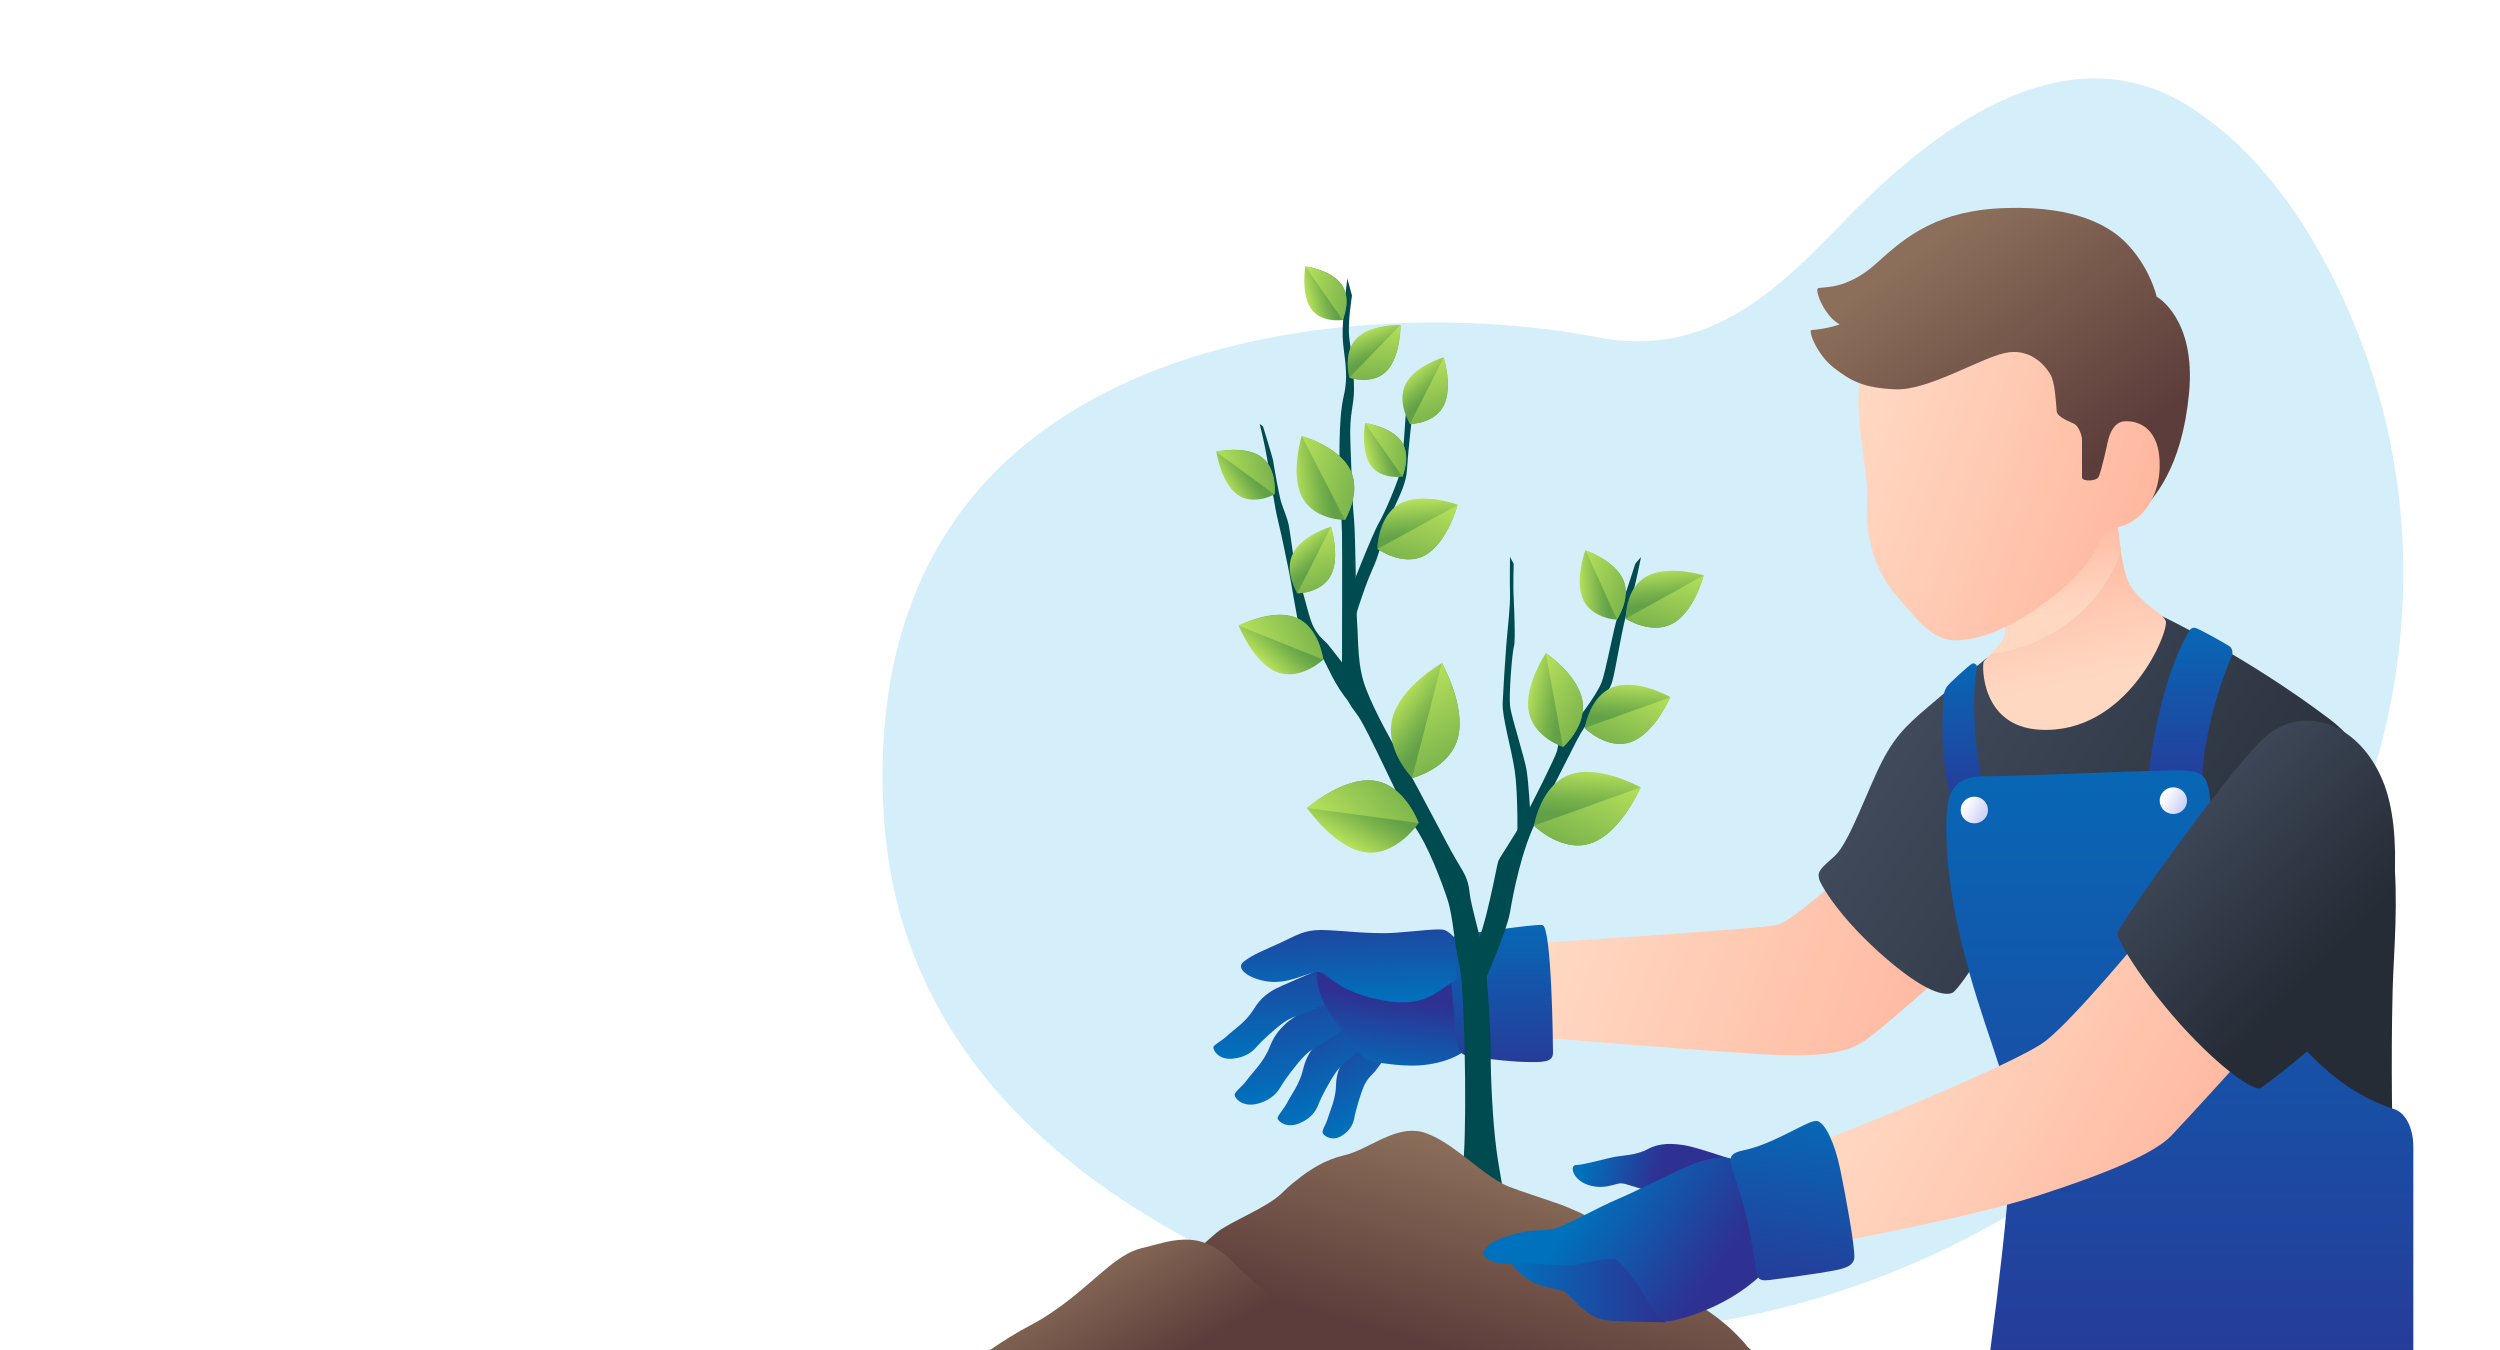<?xml version="1.0" encoding="utf-8"?>
<!-- Generator: Adobe Illustrator 19.0.0, SVG Export Plug-In . SVG Version: 6.00 Build 0)  -->
<svg version="1.1" id="Warstwa_1" xmlns="http://www.w3.org/2000/svg" xmlns:xlink="http://www.w3.org/1999/xlink" x="0px" y="0px"
	 viewBox="0 0 750 405" style="enable-background:new 0 0 750 405;" xml:space="preserve">
<style type="text/css">
	.st0{fill:#FFFFFF;}
	.st1{fill:#D5EFFA;}
	.st2{fill:url(#XMLID_68_);}
	.st3{fill:url(#XMLID_69_);}
	.st4{fill:url(#XMLID_70_);}
	.st5{fill:url(#XMLID_71_);}
	.st6{fill:url(#XMLID_72_);}
	.st7{fill:url(#XMLID_74_);}
	.st8{fill:url(#XMLID_76_);}
	.st9{fill:url(#XMLID_77_);}
	.st10{fill:url(#XMLID_78_);}
	.st11{fill:url(#XMLID_79_);}
	.st12{fill:url(#XMLID_80_);}
	.st13{fill:url(#XMLID_81_);}
	.st14{fill:url(#XMLID_82_);}
	.st15{fill:url(#XMLID_83_);}
	.st16{fill:url(#XMLID_84_);}
	.st17{fill:url(#XMLID_85_);}
	.st18{fill:url(#XMLID_86_);}
	.st19{fill:url(#XMLID_87_);}
	.st20{fill:url(#XMLID_88_);}
	.st21{fill:#004B4F;}
	.st22{fill:url(#XMLID_89_);}
	.st23{fill:url(#XMLID_90_);}
	.st24{fill:url(#XMLID_91_);}
	.st25{fill:url(#XMLID_92_);}
	.st26{fill:url(#XMLID_93_);}
	.st27{fill:url(#XMLID_94_);}
	.st28{fill:url(#XMLID_95_);}
	.st29{fill:url(#XMLID_96_);}
	.st30{fill:url(#XMLID_97_);}
	.st31{fill:url(#XMLID_98_);}
	.st32{fill:url(#XMLID_99_);}
	.st33{fill:url(#XMLID_100_);}
	.st34{fill:url(#XMLID_101_);}
	.st35{fill:url(#XMLID_102_);}
	.st36{fill:url(#XMLID_103_);}
	.st37{fill:url(#XMLID_104_);}
	.st38{fill:url(#XMLID_105_);}
	.st39{fill:url(#XMLID_106_);}
	.st40{fill:url(#XMLID_107_);}
	.st41{fill:url(#XMLID_108_);}
	.st42{fill:url(#XMLID_109_);}
	.st43{fill:url(#XMLID_110_);}
	.st44{fill:url(#XMLID_111_);}
	.st45{fill:url(#XMLID_112_);}
	.st46{fill:url(#XMLID_113_);}
	.st47{fill:url(#XMLID_114_);}
	.st48{fill:url(#XMLID_115_);}
	.st49{fill:url(#XMLID_116_);}
	.st50{fill:url(#XMLID_117_);}
	.st51{fill:url(#XMLID_118_);}
	.st52{fill:url(#XMLID_119_);}
	.st53{fill:url(#XMLID_120_);}
	.st54{fill:url(#XMLID_121_);}
	.st55{fill:url(#XMLID_122_);}
	.st56{fill:url(#XMLID_123_);}
	.st57{fill:url(#XMLID_124_);}
	.st58{fill:url(#XMLID_125_);}
	.st59{fill:url(#XMLID_126_);}
	.st60{fill:url(#XMLID_127_);}
	.st61{fill:url(#XMLID_128_);}
</style>
<rect id="XMLID_75_" class="st0" width="750" height="405"/>
<path id="XMLID_65_" class="st1" d="M645.8,332.9c-84.9,76.9-211.3,89.5-305.2,29.6c-39.6-25.2-71.8-62.4-75.4-116.9
	C255.5,96.2,411.7,88,478.7,101.1c32,6.3,52.4-11.7,73.2-33.4c26.9-28,67.1-59.9,105.3-35.5c22.3,14.3,37.6,38.4,47.8,62
	c30,69.5,17.1,150.6-32.6,210.8C664.3,315,655.3,324.3,645.8,332.9z"/>
<linearGradient id="XMLID_68_" gradientUnits="userSpaceOnUse" x1="414.534" y1="1102.944" x2="413.237" y2="1064.509" gradientTransform="matrix(0.74 -0.367 0.426 0.858 -365.432 -458.645)">
	<stop  offset="5.376341e-003" style="stop-color:#0071BC"/>
	<stop  offset="1" style="stop-color:#2E3192"/>
</linearGradient>
<path id="XMLID_64_" class="st2" d="M410.8,307.6c0,0-7.7,10-8.2,11.1c-0.4,1.1-1.7,2.9-1.8,7c-0.1,4.1-1.8,7.5-2.4,9.6
	c-0.6,2.1-1.9,3.8-1.6,4.6c0.3,0.8,2.8,2.7,5.8,0.8c3-1.9,3.6-4.4,3.8-5.9c0.3-1.5,1.6-6.2,2.7-8.8c1.1-2.6,2.7-3.7,3.5-4.7
	c0.8-1,4.1-5.6,4.1-5.6L410.8,307.6z"/>
<linearGradient id="XMLID_69_" gradientUnits="userSpaceOnUse" x1="223.1" y1="871.358" x2="221.803" y2="832.943" gradientTransform="matrix(0.944 -0.33 0.33 0.944 -97.314 -417.222)">
	<stop  offset="5.376341e-003" style="stop-color:#0071BC"/>
	<stop  offset="1" style="stop-color:#2E3192"/>
</linearGradient>
<path id="XMLID_63_" class="st3" d="M406.2,302.6c0,0-11.1,10-11.8,11.1c-0.7,1.1-2.5,2.9-3.5,7.2c-1,4.3-3.7,7.8-4.8,10
	c-1.2,2.2-3,3.9-2.8,4.7c0.2,0.8,2.7,3.1,6.7,1.3c4-1.7,5.1-4.4,5.7-6c0.6-1.6,3.1-6.4,5-9.1c1.8-2.7,3.9-3.7,5-4.8
	c1.1-1,6-5.6,6-5.6L406.2,302.6z"/>
<linearGradient id="XMLID_70_" gradientUnits="userSpaceOnUse" x1="317.005" y1="622.947" x2="315.605" y2="581.489" gradientTransform="matrix(0.984 -0.179 0.179 0.984 -34.112 -228.594)">
	<stop  offset="5.376341e-003" style="stop-color:#0071BC"/>
	<stop  offset="1" style="stop-color:#2E3192"/>
</linearGradient>
<path id="XMLID_62_" class="st4" d="M400.3,297.1c0,0-13.5,8.8-14.5,9.9c-1,1.1-3.2,2.7-4.9,7.1s-5.2,7.7-6.8,9.9
	c-1.6,2.2-3.9,3.6-3.7,4.6c0.1,0.9,2.4,3.7,6.9,2.5c4.5-1.2,6.2-3.8,7.1-5.4c0.9-1.6,4.4-6.3,6.8-8.8c2.4-2.5,4.8-3.3,6.1-4.2
	c1.4-0.9,7.3-5,7.3-5L400.3,297.1z"/>
<linearGradient id="XMLID_71_" gradientUnits="userSpaceOnUse" x1="381.74" y1="316.287" x2="380.443" y2="277.838">
	<stop  offset="5.376341e-003" style="stop-color:#0071BC"/>
	<stop  offset="1" style="stop-color:#2E3192"/>
</linearGradient>
<path id="XMLID_61_" class="st5" d="M396.7,290.5c0,0-13.8,5.8-14.9,6.6c-1.1,0.8-3.4,1.9-5.7,5.7c-2.3,3.8-6,6.1-7.9,7.9
	c-1.8,1.7-4.1,2.7-4.2,3.5c0,0.9,1.5,3.8,5.8,3.4s6.3-2.5,7.4-3.8c1.1-1.3,5.1-5,7.7-6.9s4.9-2.3,6.3-2.8c1.4-0.6,7.5-3.3,7.5-3.3
	L396.7,290.5z"/>
<linearGradient id="XMLID_72_" gradientUnits="userSpaceOnUse" x1="415.299" y1="324.812" x2="418.37" y2="299.823">
	<stop  offset="5.376341e-003" style="stop-color:#0071BC"/>
	<stop  offset="1" style="stop-color:#2E3192"/>
</linearGradient>
<path id="XMLID_60_" class="st6" d="M395.2,287.8c-0.3,4.5-1.1,9.9,5.7,19s7.9,11.5,11.9,11.9s11,2,18.9,0c7.9-2,9.7-5.6,9.7-5.6
	l-2.2-25.3H395.2z"/>
<linearGradient id="XMLID_74_" gradientUnits="userSpaceOnUse" x1="468.964" y1="273.447" x2="594.045" y2="317.458">
	<stop  offset="0" style="stop-color:#FFD8C2"/>
	<stop  offset="1" style="stop-color:#FFB49C"/>
</linearGradient>
<path id="XMLID_59_" class="st7" d="M553.6,261.9c0,0-16,14.5-20.5,15.6c-4.5,1.1-74.6,5.6-74.6,5.6V311c0,0,55.8,4.5,70.4,5.3
	c14.6,0.8,24.7,0.3,31.1-4.5c6.4-4.7,22.7-19.3,22.7-19.3L553.6,261.9z"/>
<linearGradient id="XMLID_76_" gradientUnits="userSpaceOnUse" x1="450.351" y1="267.601" x2="450.351" y2="329.696">
	<stop  offset="5.376341e-003" style="stop-color:#0071BC"/>
	<stop  offset="1" style="stop-color:#2E3192"/>
</linearGradient>
<path id="XMLID_58_" class="st8" d="M462.7,277.5c-2.8-0.3-21.8,2.7-23.6,2.7c-1.9,0-4.3,0.6-4.3,4c0,3.4,1.3,19.6,1.9,25.4
	c0.6,5.8,1.5,6.5,3,7c1.5,0.5,12.7,1.9,18,2c5.3,0.1,8.2,0.1,8.2-2.8C465.9,313,465.5,277.8,462.7,277.5z"/>
<linearGradient id="XMLID_77_" gradientUnits="userSpaceOnUse" x1="405.127" y1="300.497" x2="404.01" y2="267.413">
	<stop  offset="5.376341e-003" style="stop-color:#0071BC"/>
	<stop  offset="1" style="stop-color:#2E3192"/>
</linearGradient>
<path id="XMLID_57_" class="st9" d="M436.9,293.8c-7.2,4.7-10.4,8.9-24.1,5.9c-13.7-3.1-14.6-8.8-18.1-8.1s-8.3,3.5-13.9,2.9
	c-5.6-0.6-10.5-3.8-7.7-6s6.3-3.5,11.1-5.7c4.8-2.2,6.9-3.8,12.1-3.8c5.2,0,14.9,1.4,22.6,0.8s12.9-1.3,14.4-0.8
	c1.5,0.4,3.6,2.9,3.6,2.9V293.8z"/>
<linearGradient id="XMLID_78_" gradientUnits="userSpaceOnUse" x1="547.248" y1="208.632" x2="689.467" y2="300.833">
	<stop  offset="0" style="stop-color:#444F61"/>
	<stop  offset="1" style="stop-color:#262C36"/>
</linearGradient>
<path id="XMLID_56_" class="st10" d="M595.9,197.5c0,0-10.4,8.5-17.4,14.5c-7,6-10.8,9.4-15.7,20.2c-4.9,10.9-8.8,21.5-12.6,24.8
	c-3.8,3.4-5,4.3-4.5,6.6c0.6,2.2,6.6,12.3,20.2,24c13.6,11.7,18.5,10.9,19.9,10.2s6.6-8.6,6.6-8.6l21.7,54.8h103.7
	c0,0-0.6-25.1,0-47.2s6.2-62.2-19.1-81.2c-25.2-19-50-30.7-50-30.7L595.9,197.5z"/>
<linearGradient id="XMLID_79_" gradientUnits="userSpaceOnUse" x1="624.398" y1="203.888" x2="614.906" y2="159.218">
	<stop  offset="0" style="stop-color:#FFD8C2"/>
	<stop  offset="1" style="stop-color:#FFB49C"/>
</linearGradient>
<path id="XMLID_55_" class="st11" d="M601.5,176.2c0,0,0.7,11,0,14.2c-0.7,3.2-6,7.1-6.4,8.2c-0.5,1.1-0.8,19.2,16.6,20.3
	c26.7,1.7,39.3-30,38-32.7c-1.2-2.7-9.6-6.2-11.8-13.2c-2.1-7-3.1-19.9-3.1-19.9h-33.7L601.5,176.2z"/>
<linearGradient id="XMLID_80_" gradientUnits="userSpaceOnUse" x1="617.938" y1="183.751" x2="612.108" y2="156.312">
	<stop  offset="0" style="stop-color:#FFD8C2"/>
	<stop  offset="1" style="stop-color:#FFB49C"/>
</linearGradient>
<path id="XMLID_54_" class="st12" d="M636.3,165.2c-1-6.1-1.4-12.1-1.4-12.1h-33.7l0.4,23.1c0,0,0.7,11,0,14.2
	c-0.5,2-2.7,4.2-4.4,5.9C614.3,193.8,630.3,183.1,636.3,165.2z"/>
<linearGradient id="XMLID_81_" gradientUnits="userSpaceOnUse" x1="559.356" y1="119.036" x2="655.186" y2="152.755">
	<stop  offset="0" style="stop-color:#FFD8C2"/>
	<stop  offset="1" style="stop-color:#FFB49C"/>
</linearGradient>
<path id="XMLID_53_" class="st13" d="M561.5,97.5c-4.9,14.9-4.3,25.3-3.2,34.1s2.2,13.6,1.8,20.5c-0.4,6.8,1.4,17.7,8.2,25.8
	c6.8,8.1,11.4,14.2,18.3,14.2c13.6,0,29.3-12.3,36.4-19.5c7.1-7.3,9-15.6,9-15.6s15.3-8.6,15.9-37.6s-22.3-46-43.4-46
	C581.7,73.3,566,83.8,561.5,97.5z"/>
<linearGradient id="XMLID_82_" gradientUnits="userSpaceOnUse" x1="579.665" y1="72.102" x2="628.156" y2="138.872">
	<stop  offset="0" style="stop-color:#8C6F5A"/>
	<stop  offset="1" style="stop-color:#5C3D3B"/>
</linearGradient>
<path id="XMLID_52_" class="st14" d="M615.1,112.3c-1.8-3-6.3-8-13.6-6.4c-7.3,1.5-23.1,11.3-32.8,10.9c-9.7-0.4-13.4-2.5-18.6-6.5
	c-5.1-4-7.8-11.3-6.6-11.3s5.9-0.7,8.4-1.7c-4.4-2.2-7.6-10.2-6.5-10.8c1-0.6,8.3,0.8,17.4-7.4c9.1-8.3,18.7-16.2,39.4-16.7
	c20.7-0.6,31.3,5.5,36.5,11.4C645.2,80.9,647,89,647,89s11.9,6.5,9.7,29.1s-10.6,31.8-16,36.9l-8.4-22.3c0,0-2,9.3-2.8,10.5
	c-0.8,1.2-4.9,1.3-4.9,0s0-9.4,0-11.2c0-1.8-1.2-4.1-2.1-4.7c-0.9-0.6-5.4-2-5.5-4C616.8,120.8,616.5,114.6,615.1,112.3z"/>
<linearGradient id="XMLID_83_" gradientUnits="userSpaceOnUse" x1="560.544" y1="115.834" x2="656.304" y2="149.528">
	<stop  offset="0" style="stop-color:#FFD8C2"/>
	<stop  offset="1" style="stop-color:#FFB49C"/>
</linearGradient>
<path id="XMLID_51_" class="st15" d="M632.3,132.7c0,0,1-6.1,5-6.3c4-0.3,10.9,1.8,10.6,13.8c-0.3,12-8.6,19.1-16.3,18.1
	L632.3,132.7z"/>
<linearGradient id="XMLID_84_" gradientUnits="userSpaceOnUse" x1="656.954" y1="176.944" x2="656.954" y2="248.099">
	<stop  offset="5.376341e-003" style="stop-color:#0071BC"/>
	<stop  offset="1" style="stop-color:#2E3192"/>
</linearGradient>
<path id="XMLID_50_" class="st16" d="M644.2,235.5c0,0,2.4-29.2,12.7-46.4c0,0,0.6-1.2,2.1-0.6s9.1,4.8,10,5.5
	c0.9,0.7,0.7,2.3,0.7,2.3s-8.9,20.1-9.1,39.2H644.2z"/>
<linearGradient id="XMLID_85_" gradientUnits="userSpaceOnUse" x1="588.826" y1="189.062" x2="588.826" y2="251.256">
	<stop  offset="5.376341e-003" style="stop-color:#0071BC"/>
	<stop  offset="1" style="stop-color:#2E3192"/>
</linearGradient>
<path id="XMLID_49_" class="st17" d="M594.9,235.9c0,0-4.5-18.8-1.8-36.1c0,0-0.6-1.1-1.5-0.7c-0.9,0.5-7,6-7.6,7
	c-0.6,0.9-0.8,2-0.8,2s-2,19.6,2.5,32.1L594.9,235.9z"/>
<linearGradient id="XMLID_86_" gradientUnits="userSpaceOnUse" x1="653.975" y1="188.896" x2="653.975" y2="451.517">
	<stop  offset="5.376341e-003" style="stop-color:#0071BC"/>
	<stop  offset="1" style="stop-color:#2E3192"/>
</linearGradient>
<path id="XMLID_73_" class="st18" d="M724,344.1V405H597.1c0.6-5,1.2-9.3,1.8-14.1c1.2-10.1,2.4-20.3,3.2-29.4
	c1.3-13,1.9-23.7,1.3-28c-0.4-3.1-1.5-6.9-2.9-11.3c-0.2-0.7-0.4-1.4-0.7-2.2c-2.5-7.9-6-17.5-9-28.2c-3.7-13.3-6.9-28.2-6.9-43.7
	c0-2.2,0-6,1-9.3v0c1-3.1,3.9-5.7,9.2-5.9c0.2,0,0.5,0,0.7,0c9.4,0,35.2-1.2,49.7-1.6c3.7-0.1,6.6-0.2,8.4-0.2c4,0,6.3,0.3,7.7,1.5
	c1.6,1.3,2.1,3.6,2.5,7.8c0,0.3,0.1,0.7,0.1,1c0.4,4.5,1.3,14.6,4.1,26.6c2.9,11.9,7.8,25.6,16.3,37.2c2.9,3.9,5.7,7.3,8.5,10.2
	c11.8,12.5,21.7,15.7,25.4,17.1c0.5,0.2,1.1,0.3,1.4,0.5C721.6,334.2,724,338.2,724,344.1z"/>
<linearGradient id="XMLID_87_" gradientUnits="userSpaceOnUse" x1="589.452" y1="241.403" x2="595.334" y2="244.791">
	<stop  offset="0" style="stop-color:#FFFFFF"/>
	<stop  offset="1" style="stop-color:#CED2F7"/>
</linearGradient>
<ellipse id="XMLID_47_" class="st19" cx="592.3" cy="243" rx="4.1" ry="4"/>
<linearGradient id="XMLID_88_" gradientUnits="userSpaceOnUse" x1="649.139" y1="238.611" x2="655.021" y2="242">
	<stop  offset="0" style="stop-color:#FFFFFF"/>
	<stop  offset="1" style="stop-color:#CED2F7"/>
</linearGradient>
<ellipse id="XMLID_46_" class="st20" cx="652" cy="240.2" rx="4.1" ry="4"/>
<path id="XMLID_45_" class="st21" d="M434.2,378.4c0,0,4.3-19.2,5-32.4c0.8-13.2,0.2-50-1.4-56.4c-1.6-6.4-1.7-14.1-3.6-19.9
	c-1.9-5.8-5.9-16.1-9.6-21.4c-3.7-5.3-14.5-30.4-17.8-34.4c-3.3-4.1-4.2-7.6-4.2-13c0-5.3,0.1-36.4,0-41s-0.7-10.4-0.7-15.1
	s-0.5-18.8,1.2-25.9c1.7-7.1-0.1-12.4-0.3-17.8c-0.2-5.5,1.4-17.5,1.4-17.5l1.4,5.1c0,0-1.4,8.3-0.8,12.8c0.6,4.5,1.4,10.1,1.4,15.3
	c0,5.1-1.4,6.9-1.1,15.4s0.6,18.5,1.1,23.6c0.5,5.1,0.5,24.1,0.9,30.5c0.5,6.4,0,13.5,2.8,20.6c2.8,7.1,7.2,14.9,11.8,23
	c4.6,8,12.4,23.4,14.9,27.6c2.4,4.2,3.8,5.6,4.3,10.4c0.5,4.8,4.6,17.4,5,23.6c0.4,6.2,1.3,15.4,1.3,24c0,8.6,0.6,20.5,1.7,29.2
	c1.1,8.7,4.4,22.3,4.1,33.7H434.2z"/>
<path id="XMLID_44_" class="st21" d="M404.8,210.7c-4.4-5-6.7-11.3-8.1-13.5c-1.4-2.2-6.4-7.7-6.8-8.7c-0.5-1-2.7-14.8-3.2-17
	c-0.5-2.2-2.1-10.6-3.2-14.9c-1.1-4.3-2.3-12.9-3.3-18.7c-1-5.8-2.3-10.7-2.3-10.7l1,0.7c0,0,2.7,8.7,3,10.1
	c0.2,1.4,1.8,10.6,2.5,12.8c0.7,2.2,1.8,4.5,2.3,7.1s1.4,11.4,2.7,15.1c1.4,3.6,3,11.2,4.3,14.3c1.4,3.1,3.2,4.6,4.2,5.5
	c1,1,6.9,8.8,6.9,8.8V210.7z"/>
<path id="XMLID_43_" class="st21" d="M405.7,188c0,0,3.3-11.2,5.9-16.9c2.6-5.6,2.9-9.5,5-14.9c2.1-5.5,5.2-10.1,5.5-15.4
	c0.3-5.3,1.7-17.5,1.7-17.5l-2.1,1.3c0,0-0.8,13.2-1.5,16.5c-0.8,3.4-4.6,12.4-6.5,15.7c-2,3.4-8.8,20.9-8.8,20.9L405.7,188z"/>
<path id="XMLID_42_" class="st21" d="M444.6,296.3c0,0,7.4-16.7,8.4-22.6c1-5.9,3.5-18.9,8.1-27.9c4.5-9,9.1-18.2,12-23.8
	c2.9-5.6,9.3-13.5,10.5-17.3c1.2-3.9,3.2-18,4.9-22.3c1.7-4.3,3.8-15.3,3.8-15.3l-1.7,2c0,0-4.1,12.7-5.3,15.9
	c-1.2,3.2-3.5,16.4-4.9,19.9c-1.4,3.5-8,12.7-10.3,14c-2.3,1.3-2.6,4.7-3,6.4s-7.9,16.7-10.3,21c-2.4,4.3-6.8,10.8-7.3,12
	s-3.7,20.4-7.4,27.1L444.6,296.3z"/>
<path id="XMLID_41_" class="st21" d="M455.2,253.1c0,0,0.3-14.8-0.8-22c-1.1-7.2-3.8-15.9-3.6-20.3c0.2-4.4,0.7-12.3,1.1-17.4
	c0.4-5.1,1.2-11.4,1.1-15.1c-0.1-3.7,0-11.2,0-11.2l1.1,2c0,0-0.2,7.7,0,10c0.1,2.3,0.6,13.2,0.1,14.7s-1.7,15.3-1.1,18.5
	c0.5,3.3,4.3,15.1,4.9,18.9c0.6,3.8,1.1,12.9,1.1,12.9L455.2,253.1z"/>
<linearGradient id="XMLID_89_" gradientUnits="userSpaceOnUse" x1="-494.001" y1="-1520.435" x2="-478.637" y2="-1514.053" gradientTransform="matrix(0.322 0.947 -0.947 0.322 -803.515 1185.356)">
	<stop  offset="0" style="stop-color:#CBF060"/>
	<stop  offset="0.338" style="stop-color:#A3D256"/>
	<stop  offset="0.779" style="stop-color:#74AF4B"/>
	<stop  offset="1" style="stop-color:#62A147"/>
</linearGradient>
<path id="XMLID_40_" class="st22" d="M477.5,252.9c-8.8,3.2-17.3-5.2-17.3-5.2s1.9-12.1,10.7-15.3c8.8-3.2,21.3,3.8,21.3,3.8
	S486.3,249.8,477.5,252.9z"/>
<linearGradient id="XMLID_90_" gradientUnits="userSpaceOnUse" x1="-495.973" y1="-1528.582" x2="-461.119" y2="-1496.409" gradientTransform="matrix(0.322 0.947 -0.947 0.322 -803.515 1185.356)">
	<stop  offset="0" style="stop-color:#CBF060"/>
	<stop  offset="0.338" style="stop-color:#A3D256"/>
	<stop  offset="0.779" style="stop-color:#74AF4B"/>
	<stop  offset="1" style="stop-color:#62A147"/>
</linearGradient>
<path id="XMLID_39_" class="st23" d="M477.5,252.9c8.8-3.2,14.7-16.7,14.7-16.7l-32,11.5C460.2,247.7,468.7,256.1,477.5,252.9z"/>
<linearGradient id="XMLID_91_" gradientUnits="userSpaceOnUse" x1="417.863" y1="-205.443" x2="432.8" y2="-199.238" gradientTransform="matrix(0.965 0.262 -0.262 0.965 -39.414 296.853)">
	<stop  offset="0" style="stop-color:#CBF060"/>
	<stop  offset="0.338" style="stop-color:#A3D256"/>
	<stop  offset="0.779" style="stop-color:#74AF4B"/>
	<stop  offset="1" style="stop-color:#62A147"/>
</linearGradient>
<path id="XMLID_38_" class="st24" d="M437.4,221.2c-2.4,9.5-13.7,12.2-13.7,12.2s-8.4-8.4-6-17.9c2.4-9.5,14.9-16.6,14.9-16.6
	S439.8,211.7,437.4,221.2z"/>
<linearGradient id="XMLID_92_" gradientUnits="userSpaceOnUse" x1="414.989" y1="-214.233" x2="450.773" y2="-181.201" gradientTransform="matrix(0.965 0.262 -0.262 0.965 -39.414 296.853)">
	<stop  offset="0" style="stop-color:#CBF061"/>
	<stop  offset="0.339" style="stop-color:#A3D257"/>
	<stop  offset="0.78" style="stop-color:#74AF4B"/>
	<stop  offset="1" style="stop-color:#62A147"/>
</linearGradient>
<path id="XMLID_37_" class="st25" d="M437.4,221.2c2.4-9.5-4.9-22.2-4.9-22.2l-8.9,34.5C423.6,233.4,434.9,230.7,437.4,221.2z"/>
<linearGradient id="XMLID_93_" gradientUnits="userSpaceOnUse" x1="-1246.346" y1="1760.579" x2="-1231.233" y2="1766.857" gradientTransform="matrix(0.125 -0.992 0.992 0.125 -1188.296 -1200.89)">
	<stop  offset="0" style="stop-color:#CBF060"/>
	<stop  offset="0.338" style="stop-color:#A3D256"/>
	<stop  offset="0.779" style="stop-color:#74AF4B"/>
	<stop  offset="1" style="stop-color:#62A147"/>
</linearGradient>
<path id="XMLID_36_" class="st26" d="M412.2,234.2c9.3,1.2,13.4,12.7,13.4,12.7s-6.7,10-15.9,8.8c-9.3-1.2-17.6-13.3-17.6-13.3
	S402.9,233,412.2,234.2z"/>
<linearGradient id="XMLID_94_" gradientUnits="userSpaceOnUse" x1="-1248.067" y1="1752.756" x2="-1214.2" y2="1784.018" gradientTransform="matrix(0.125 -0.992 0.992 0.125 -1188.296 -1200.89)">
	<stop  offset="0" style="stop-color:#CBF060"/>
	<stop  offset="0.338" style="stop-color:#A3D256"/>
	<stop  offset="0.779" style="stop-color:#74AF4B"/>
	<stop  offset="1" style="stop-color:#62A147"/>
</linearGradient>
<path id="XMLID_35_" class="st27" d="M412.2,234.2c-9.3-1.2-20.1,8.2-20.1,8.2l33.5,4.5C425.6,246.9,421.4,235.4,412.2,234.2z"/>
<linearGradient id="XMLID_95_" gradientUnits="userSpaceOnUse" x1="-514.378" y1="-1539.849" x2="-502.033" y2="-1534.721" gradientTransform="matrix(0.322 0.947 -0.947 0.322 -803.515 1185.356)">
	<stop  offset="0" style="stop-color:#CBF060"/>
	<stop  offset="0.338" style="stop-color:#A3D256"/>
	<stop  offset="0.779" style="stop-color:#74AF4B"/>
	<stop  offset="1" style="stop-color:#62A147"/>
</linearGradient>
<path id="XMLID_34_" class="st28" d="M489.3,222.6c-7.1,2.5-13.9-4.2-13.9-4.2s1.5-9.7,8.6-12.3c7.1-2.6,17.1,3,17.1,3
	S496.3,220.1,489.3,222.6z"/>
<linearGradient id="XMLID_96_" gradientUnits="userSpaceOnUse" x1="-515.962" y1="-1546.395" x2="-487.958" y2="-1520.545" gradientTransform="matrix(0.322 0.947 -0.947 0.322 -803.515 1185.356)">
	<stop  offset="0" style="stop-color:#CBF060"/>
	<stop  offset="0.338" style="stop-color:#A3D256"/>
	<stop  offset="0.779" style="stop-color:#74AF4B"/>
	<stop  offset="1" style="stop-color:#62A147"/>
</linearGradient>
<path id="XMLID_33_" class="st29" d="M489.3,222.6c7.1-2.5,11.8-13.4,11.8-13.4l-25.7,9.2C475.4,218.4,482.2,225.2,489.3,222.6z"/>
<linearGradient id="XMLID_97_" gradientUnits="userSpaceOnUse" x1="-855.465" y1="1702.838" x2="-843.479" y2="1707.817" gradientTransform="matrix(0.354 -0.935 0.935 0.354 -912.207 -1202.839)">
	<stop  offset="0" style="stop-color:#CBF060"/>
	<stop  offset="0.338" style="stop-color:#A3D256"/>
	<stop  offset="0.779" style="stop-color:#74AF4B"/>
	<stop  offset="1" style="stop-color:#62A147"/>
</linearGradient>
<path id="XMLID_32_" class="st30" d="M388.8,185.3c7,2.8,8.2,12.6,8.2,12.6s-7,6.5-14,3.7c-7-2.8-11.4-13.9-11.4-13.9
	S381.8,182.4,388.8,185.3z"/>
<linearGradient id="XMLID_98_" gradientUnits="userSpaceOnUse" x1="-856.889" y1="1696.577" x2="-829.91" y2="1721.481" gradientTransform="matrix(0.354 -0.935 0.935 0.354 -912.207 -1202.839)">
	<stop  offset="0" style="stop-color:#CBF060"/>
	<stop  offset="0.338" style="stop-color:#A3D256"/>
	<stop  offset="0.779" style="stop-color:#74AF4B"/>
	<stop  offset="1" style="stop-color:#62A147"/>
</linearGradient>
<path id="XMLID_31_" class="st31" d="M388.8,185.3c-7-2.8-17.2,2.4-17.2,2.4l25.4,10.2C396.9,197.8,395.8,188.1,388.8,185.3z"/>
<linearGradient id="XMLID_99_" gradientUnits="userSpaceOnUse" x1="-434.289" y1="1521.911" x2="-424.988" y2="1525.775" gradientTransform="matrix(0.569 -0.822 0.822 0.569 -637.772 -1076.647)">
	<stop  offset="0" style="stop-color:#CBF060"/>
	<stop  offset="0.338" style="stop-color:#A3D256"/>
	<stop  offset="0.779" style="stop-color:#74AF4B"/>
	<stop  offset="1" style="stop-color:#62A147"/>
</linearGradient>
<path id="XMLID_30_" class="st32" d="M378.4,137.1c4.8,3.5,4,11.2,4,11.2s-6.5,3.6-11.3,0c-4.8-3.5-6.2-12.8-6.2-12.8
	S373.6,133.5,378.4,137.1z"/>
<linearGradient id="XMLID_100_" gradientUnits="userSpaceOnUse" x1="-435.521" y1="1516.937" x2="-414.334" y2="1536.494" gradientTransform="matrix(0.569 -0.822 0.822 0.569 -637.772 -1076.647)">
	<stop  offset="0" style="stop-color:#CBF060"/>
	<stop  offset="0.338" style="stop-color:#A3D256"/>
	<stop  offset="0.779" style="stop-color:#74AF4B"/>
	<stop  offset="1" style="stop-color:#62A147"/>
</linearGradient>
<path id="XMLID_29_" class="st33" d="M378.4,137.1c-4.8-3.5-13.6-1.6-13.6-1.6l17.5,12.8C382.4,148.3,383.3,140.6,378.4,137.1z"/>
<g id="XMLID_1_">
	
		<linearGradient id="XMLID_101_" gradientUnits="userSpaceOnUse" x1="29.271" y1="1202.285" x2="37.416" y2="1205.668" gradientTransform="matrix(0.805 -0.593 0.593 0.805 -328.041 -814.389)">
		<stop  offset="0" style="stop-color:#CBF060"/>
		<stop  offset="0.338" style="stop-color:#A3D256"/>
		<stop  offset="0.779" style="stop-color:#74AF4B"/>
		<stop  offset="1" style="stop-color:#62A147"/>
	</linearGradient>
	<path id="XMLID_28_" class="st34" d="M420.4,132.4c3.1,4.4,0.3,10.6,0.3,10.6s-6.4,1-9.5-3.4c-3.1-4.4-1.7-12.7-1.7-12.7
		S417.3,128,420.4,132.4z"/>
	
		<linearGradient id="XMLID_102_" gradientUnits="userSpaceOnUse" x1="27.972" y1="1197.73" x2="46.959" y2="1215.256" gradientTransform="matrix(0.805 -0.593 0.593 0.805 -328.041 -814.389)">
		<stop  offset="0" style="stop-color:#CBF060"/>
		<stop  offset="0.338" style="stop-color:#A3D256"/>
		<stop  offset="0.779" style="stop-color:#74AF4B"/>
		<stop  offset="1" style="stop-color:#62A147"/>
	</linearGradient>
	<path id="XMLID_27_" class="st35" d="M420.4,132.4c-3.1-4.4-10.9-5.5-10.9-5.5l11.2,16.1C420.7,143,423.5,136.9,420.4,132.4z"/>
</g>
<linearGradient id="XMLID_103_" gradientUnits="userSpaceOnUse" x1="42.725" y1="1153.771" x2="50.871" y2="1157.154" gradientTransform="matrix(0.805 -0.593 0.593 0.805 -328.041 -814.389)">
	<stop  offset="0" style="stop-color:#CBF060"/>
	<stop  offset="0.338" style="stop-color:#A3D256"/>
	<stop  offset="0.779" style="stop-color:#74AF4B"/>
	<stop  offset="1" style="stop-color:#62A147"/>
</linearGradient>
<path id="XMLID_26_" class="st36" d="M402.5,85.4c3.1,4.4,0.3,10.6,0.3,10.6s-6.4,1-9.5-3.4c-3.1-4.4-1.7-12.7-1.7-12.7
	S399.4,80.9,402.5,85.4z"/>
<linearGradient id="XMLID_104_" gradientUnits="userSpaceOnUse" x1="41.427" y1="1149.216" x2="60.414" y2="1166.743" gradientTransform="matrix(0.805 -0.593 0.593 0.805 -328.041 -814.389)">
	<stop  offset="0" style="stop-color:#CBF060"/>
	<stop  offset="0.338" style="stop-color:#A3D256"/>
	<stop  offset="0.779" style="stop-color:#74AF4B"/>
	<stop  offset="1" style="stop-color:#62A147"/>
</linearGradient>
<path id="XMLID_25_" class="st37" d="M402.5,85.4c-3.1-4.4-10.9-5.5-10.9-5.5L402.8,96C402.8,96,405.6,89.8,402.5,85.4z"/>
<linearGradient id="XMLID_105_" gradientUnits="userSpaceOnUse" x1="145.532" y1="1016.836" x2="157.209" y2="1021.686" gradientTransform="matrix(0.878 -0.478 0.478 0.878 -227.496 -678.835)">
	<stop  offset="0" style="stop-color:#CBF060"/>
	<stop  offset="0.338" style="stop-color:#A3D256"/>
	<stop  offset="0.779" style="stop-color:#74AF4B"/>
	<stop  offset="1" style="stop-color:#62A147"/>
</linearGradient>
<path id="XMLID_24_" class="st38" d="M405,140.8c3.6,7-1.5,15.2-1.5,15.2s-9.3,0.1-12.9-6.9c-3.6-7-0.1-18.3-0.1-18.3
	S401.4,133.8,405,140.8z"/>
<linearGradient id="XMLID_106_" gradientUnits="userSpaceOnUse" x1="143.541" y1="1010.19" x2="171.018" y2="1035.552" gradientTransform="matrix(0.878 -0.478 0.478 0.878 -227.496 -678.835)">
	<stop  offset="0" style="stop-color:#CBF060"/>
	<stop  offset="0.338" style="stop-color:#A3D256"/>
	<stop  offset="0.779" style="stop-color:#74AF4B"/>
	<stop  offset="1" style="stop-color:#62A147"/>
</linearGradient>
<path id="XMLID_23_" class="st39" d="M405,140.8c-3.6-7-14.5-10-14.5-10l13,25.2C403.4,156,408.6,147.7,405,140.8z"/>
<linearGradient id="XMLID_107_" gradientUnits="userSpaceOnUse" x1="382.346" y1="547.01" x2="394.082" y2="551.885" gradientTransform="matrix(0.982 -0.19 0.19 0.982 -23.191 -256.323)">
	<stop  offset="0" style="stop-color:#CBF060"/>
	<stop  offset="0.338" style="stop-color:#A3D256"/>
	<stop  offset="0.779" style="stop-color:#74AF4B"/>
	<stop  offset="1" style="stop-color:#62A147"/>
</linearGradient>
<path id="XMLID_22_" class="st40" d="M474.7,210.1c1.4,7.8-5.8,14-5.8,14s-8.9-2.9-10.3-10.7c-1.4-7.8,5.2-17.5,5.2-17.5
	S473.3,202.4,474.7,210.1z"/>
<linearGradient id="XMLID_108_" gradientUnits="userSpaceOnUse" x1="380.119" y1="540.128" x2="408.181" y2="566.031" gradientTransform="matrix(0.982 -0.19 0.19 0.982 -23.191 -256.323)">
	<stop  offset="0" style="stop-color:#CBF060"/>
	<stop  offset="0.338" style="stop-color:#A3D256"/>
	<stop  offset="0.779" style="stop-color:#74AF4B"/>
	<stop  offset="1" style="stop-color:#62A147"/>
</linearGradient>
<path id="XMLID_21_" class="st41" d="M474.7,210.1c-1.4-7.8-11-14.2-11-14.2l5.2,28.2C468.9,224.1,476.1,217.9,474.7,210.1z"/>
<linearGradient id="XMLID_109_" gradientUnits="userSpaceOnUse" x1="-349.894" y1="-1417.944" x2="-337.534" y2="-1412.809" gradientTransform="matrix(0.459 0.888 -0.888 0.459 -674.514 1109.275)">
	<stop  offset="0" style="stop-color:#CBF060"/>
	<stop  offset="0.338" style="stop-color:#A3D256"/>
	<stop  offset="0.779" style="stop-color:#74AF4B"/>
	<stop  offset="1" style="stop-color:#62A147"/>
</linearGradient>
<path id="XMLID_20_" class="st42" d="M427.5,166.6c-6.7,3.6-14.3-2-14.3-2s0.1-9.8,6.8-13.5c6.7-3.6,17.3,0.3,17.3,0.3
	S434.2,162.9,427.5,166.6z"/>
<linearGradient id="XMLID_110_" gradientUnits="userSpaceOnUse" x1="-351.602" y1="-1424.607" x2="-323.325" y2="-1398.505" gradientTransform="matrix(0.459 0.888 -0.888 0.459 -674.514 1109.275)">
	<stop  offset="0" style="stop-color:#CBF060"/>
	<stop  offset="0.338" style="stop-color:#A3D256"/>
	<stop  offset="0.779" style="stop-color:#74AF4B"/>
	<stop  offset="1" style="stop-color:#62A147"/>
</linearGradient>
<path id="XMLID_19_" class="st43" d="M427.5,166.6c6.7-3.6,9.8-15.1,9.8-15.1l-24.1,13.2C413.2,164.6,420.8,170.2,427.5,166.6z"/>
<linearGradient id="XMLID_111_" gradientUnits="userSpaceOnUse" x1="282.345" y1="-615.027" x2="291.928" y2="-611.046" gradientTransform="matrix(0.882 0.471 -0.471 0.882 -149.996 570.828)">
	<stop  offset="0" style="stop-color:#CBF060"/>
	<stop  offset="0.338" style="stop-color:#A3D256"/>
	<stop  offset="0.779" style="stop-color:#74AF4B"/>
	<stop  offset="1" style="stop-color:#62A147"/>
</linearGradient>
<path id="XMLID_18_" class="st44" d="M399.3,172.5c-2.8,5.5-10.1,5.5-10.1,5.5s-4.1-6.4-1.3-12c2.8-5.5,11.4-8,11.4-8
	S402.1,167,399.3,172.5z"/>
<linearGradient id="XMLID_112_" gradientUnits="userSpaceOnUse" x1="280.598" y1="-620.576" x2="303.359" y2="-599.567" gradientTransform="matrix(0.882 0.471 -0.471 0.882 -149.996 570.828)">
	<stop  offset="0" style="stop-color:#CBF060"/>
	<stop  offset="0.338" style="stop-color:#A3D256"/>
	<stop  offset="0.779" style="stop-color:#74AF4B"/>
	<stop  offset="1" style="stop-color:#62A147"/>
</linearGradient>
<path id="XMLID_17_" class="st45" d="M399.3,172.5c2.8-5.5,0-14.5,0-14.5l-10.1,20C389.2,178,396.5,178,399.3,172.5z"/>
<linearGradient id="XMLID_113_" gradientUnits="userSpaceOnUse" x1="288.153" y1="-675.791" x2="297.736" y2="-671.81" gradientTransform="matrix(0.882 0.471 -0.471 0.882 -149.996 570.828)">
	<stop  offset="0" style="stop-color:#CBF060"/>
	<stop  offset="0.338" style="stop-color:#A3D256"/>
	<stop  offset="0.779" style="stop-color:#74AF4B"/>
	<stop  offset="1" style="stop-color:#62A147"/>
</linearGradient>
<path id="XMLID_16_" class="st46" d="M433.1,121.7c-2.8,5.5-10.1,5.5-10.1,5.5s-4.1-6.4-1.3-12c2.8-5.5,11.4-8,11.4-8
	S435.9,116.2,433.1,121.7z"/>
<linearGradient id="XMLID_114_" gradientUnits="userSpaceOnUse" x1="286.406" y1="-681.341" x2="309.166" y2="-660.331" gradientTransform="matrix(0.882 0.471 -0.471 0.882 -149.996 570.828)">
	<stop  offset="0" style="stop-color:#CBF060"/>
	<stop  offset="0.338" style="stop-color:#A3D256"/>
	<stop  offset="0.779" style="stop-color:#74AF4B"/>
	<stop  offset="1" style="stop-color:#62A147"/>
</linearGradient>
<path id="XMLID_15_" class="st47" d="M433.1,121.7c2.8-5.5,0-14.5,0-14.5l-10.1,20C423,127.2,430.3,127.2,433.1,121.7z"/>
<linearGradient id="XMLID_115_" gradientUnits="userSpaceOnUse" x1="-5.604" y1="-1117.37" x2="4.104" y2="-1113.337" gradientTransform="matrix(0.698 0.717 -0.717 0.698 -387.411 880.952)">
	<stop  offset="0" style="stop-color:#CBF060"/>
	<stop  offset="0.338" style="stop-color:#A3D256"/>
	<stop  offset="0.779" style="stop-color:#74AF4B"/>
	<stop  offset="1" style="stop-color:#62A147"/>
</linearGradient>
<path id="XMLID_14_" class="st48" d="M416,111.3c-4.2,4.4-11.2,2-11.2,2s-2.1-7.5,2.2-11.8c4.2-4.4,13.2-4,13.2-4
	S420.2,106.9,416,111.3z"/>
<linearGradient id="XMLID_116_" gradientUnits="userSpaceOnUse" x1="-7.163" y1="-1122.8" x2="15.473" y2="-1101.905" gradientTransform="matrix(0.698 0.717 -0.717 0.698 -387.411 880.952)">
	<stop  offset="0" style="stop-color:#CBF060"/>
	<stop  offset="0.338" style="stop-color:#A3D256"/>
	<stop  offset="0.779" style="stop-color:#74AF4B"/>
	<stop  offset="1" style="stop-color:#62A147"/>
</linearGradient>
<path id="XMLID_13_" class="st49" d="M416,111.3c4.2-4.4,4.1-13.8,4.1-13.8l-15.3,15.8C404.8,113.3,411.7,115.6,416,111.3z"/>
<linearGradient id="XMLID_117_" gradientUnits="userSpaceOnUse" x1="202.983" y1="921.823" x2="212.357" y2="925.717" gradientTransform="matrix(0.903 -0.43 0.43 0.903 -107.47 -569.136)">
	<stop  offset="0" style="stop-color:#CBF060"/>
	<stop  offset="0.338" style="stop-color:#A3D256"/>
	<stop  offset="0.779" style="stop-color:#74AF4B"/>
	<stop  offset="1" style="stop-color:#62A147"/>
</linearGradient>
<path id="XMLID_12_" class="st50" d="M486.9,173.8c2.6,5.7-1.9,12.1-1.9,12.1s-7.5-0.3-10.1-6.1c-2.6-5.7,0.7-14.7,0.7-14.7
	S484.3,168.1,486.9,173.8z"/>
<linearGradient id="XMLID_118_" gradientUnits="userSpaceOnUse" x1="201.345" y1="916.451" x2="223.482" y2="936.886" gradientTransform="matrix(0.903 -0.43 0.43 0.903 -107.47 -569.136)">
	<stop  offset="0" style="stop-color:#CBF060"/>
	<stop  offset="0.338" style="stop-color:#A3D256"/>
	<stop  offset="0.779" style="stop-color:#74AF4B"/>
	<stop  offset="1" style="stop-color:#62A147"/>
</linearGradient>
<path id="XMLID_11_" class="st51" d="M486.9,173.8c-2.6-5.7-11.2-8.7-11.2-8.7l9.4,20.8C485,185.9,489.5,179.6,486.9,173.8z"/>
<g id="XMLID_48_">
	
		<linearGradient id="XMLID_119_" gradientUnits="userSpaceOnUse" x1="-275.546" y1="-1380.77" x2="-264.053" y2="-1375.996" gradientTransform="matrix(0.487 0.874 -0.874 0.487 -573.897 1081.85)">
		<stop  offset="0" style="stop-color:#CBF060"/>
		<stop  offset="0.338" style="stop-color:#A3D256"/>
		<stop  offset="0.779" style="stop-color:#74AF4B"/>
		<stop  offset="1" style="stop-color:#62A147"/>
	</linearGradient>
	<path id="XMLID_10_" class="st52" d="M501.9,187c-6.5,3.6-14.2-1.4-14.2-1.4s-0.2-9.2,6.3-12.7c6.5-3.6,17.1-0.3,17.1-0.3
		S508.3,183.4,501.9,187z"/>
	
		<linearGradient id="XMLID_120_" gradientUnits="userSpaceOnUse" x1="-277.339" y1="-1387.156" x2="-250.636" y2="-1362.506" gradientTransform="matrix(0.487 0.874 -0.874 0.487 -573.897 1081.85)">
		<stop  offset="0" style="stop-color:#CBF060"/>
		<stop  offset="0.338" style="stop-color:#A3D256"/>
		<stop  offset="0.779" style="stop-color:#74AF4B"/>
		<stop  offset="1" style="stop-color:#62A147"/>
	</linearGradient>
	<path id="XMLID_9_" class="st53" d="M501.9,187c6.5-3.6,9.2-14.4,9.2-14.4l-23.4,13C487.7,185.6,495.4,190.6,501.9,187z"/>
</g>
<linearGradient id="XMLID_121_" gradientUnits="userSpaceOnUse" x1="449.072" y1="344.7" x2="432.195" y2="404.439">
	<stop  offset="0" style="stop-color:#8C6F5A"/>
	<stop  offset="1" style="stop-color:#5C3D3B"/>
</linearGradient>
<path id="XMLID_8_" class="st54" d="M525.3,405H371.8c0,0,0,0,0,0c-10.8-3.3-20.4-7.6-29.2-13.3c0.9-0.8,1.6-1.6,2.3-2.3
	c0.3-0.3,0.6-0.7,0.9-1.1c1.5-1.7,3.7-3.9,6.2-6.3c4.9-4.9,10.6-10.3,13.1-12.3c3.9-3.2,14.7-7.2,19.4-11.7c1.3-1.3,2.7-2.6,4.3-3.8
	c0,0,0,0,0,0c4-3.3,8.8-6.3,14.4-7.6c7-1.6,14.1-8.1,21.8-7.3h0c1,0.1,1.9,0.3,2.9,0.7c3.4,1.2,6.8,3.5,10,5.9l0,0
	c5.1,3.8,10,8.2,14.8,10.1c3.8,1.5,8.8,3,13.8,4.8c0,0,0,0,0.1,0h0c2.6,0.9,5.2,2,7.6,3.1c2.5,1.2,4.7,2.6,6.3,4.2
	c6.1,5.9,16.4,17.6,23,20.3c0.1,0,0.1,0.1,0.2,0.1c1.8,0.7,3.8,1.8,5.9,3c0,0,0,0,0,0c4.1,2.5,8.4,5.8,11.6,9.1
	c1.2,1.2,2.2,2.3,3,3.4C524.6,404.3,524.9,404.7,525.3,405L525.3,405z"/>
<linearGradient id="XMLID_122_" gradientUnits="userSpaceOnUse" x1="587.447" y1="303.834" x2="695.606" y2="341.89" gradientTransform="matrix(0.989 0.151 -0.151 0.989 29.931 -76.651)">
	<stop  offset="0" style="stop-color:#FFD8C2"/>
	<stop  offset="1" style="stop-color:#FFB49C"/>
</linearGradient>
<path id="XMLID_7_" class="st55" d="M642.6,280.9c0,0-19.9,24.2-28.8,31.3c-8.9,7.1-67.8,30.6-72.5,31.9l2.2,30
	c0,0,47.3-8.6,68.5-15.6c21.2-6.9,34.3-12.6,39.3-17.7c5-5.2,23.2-25.3,23.2-25.3L642.6,280.9z"/>
<linearGradient id="XMLID_123_" gradientUnits="userSpaceOnUse" x1="654.128" y1="210.82" x2="717.468" y2="255.717" gradientTransform="matrix(0.989 0.151 -0.151 0.989 29.931 -76.651)">
	<stop  offset="0" style="stop-color:#444F61"/>
	<stop  offset="1" style="stop-color:#262C36"/>
</linearGradient>
<path id="XMLID_6_" class="st56" d="M681.5,219.5c-9.5,6.3-46,58.5-46.3,60.3c-0.3,1.8,6.7,13.8,19,27.6c12.4,13.7,22.2,20.1,24,19
	c1.9-1.2,32.9-24.3,36.2-36.6c3.3-12.3,7.2-39.7,0.3-55.9C707.8,217.7,692.9,211.9,681.5,219.5z"/>
<linearGradient id="XMLID_124_" gradientUnits="userSpaceOnUse" x1="504.277" y1="349.858" x2="526.522" y2="352.475" gradientTransform="matrix(0.989 0.151 -0.151 0.989 29.931 -76.651)">
	<stop  offset="5.376341e-003" style="stop-color:#0071BC"/>
	<stop  offset="1" style="stop-color:#2E3192"/>
</linearGradient>
<path id="XMLID_5_" class="st57" d="M519.2,347.7c0,0-10.1-3.5-13.7-4.1c-3.7-0.6-7.6-0.8-11.1,1.1c-3.5,1.9-7.6,1.9-10.2,2.4
	c-2.6,0.5-9.2,2.4-11.3,2.4c-2.2,0-1.1,4.5,3.6,6s7.9-0.4,9.6-0.5c1.7-0.1,5.3,1.7,9.3,2.3C499.3,358,518.1,355.4,519.2,347.7z"/>
<linearGradient id="XMLID_125_" gradientUnits="userSpaceOnUse" x1="451.665" y1="385.646" x2="499.694" y2="385.646">
	<stop  offset="5.376341e-003" style="stop-color:#0071BC"/>
	<stop  offset="1" style="stop-color:#2E3192"/>
</linearGradient>
<path id="XMLID_4_" class="st58" d="M451.7,377.5c0,0,3.7,4.3,7,6.5c3.3,2.2,8.5,2.6,10.2,3.3c1.7,0.7,4.5,4.4,6.2,5.6
	s3.7,3,7.9,3.3c4.2,0.3,16.7,0.5,16.7,0.5l-15.1-22L451.7,377.5z"/>
<linearGradient id="XMLID_126_" gradientUnits="userSpaceOnUse" x1="507.319" y1="362.616" x2="546.469" y2="381.958" gradientTransform="matrix(0.989 0.151 -0.151 0.989 29.931 -76.651)">
	<stop  offset="5.376341e-003" style="stop-color:#0071BC"/>
	<stop  offset="1" style="stop-color:#2E3192"/>
</linearGradient>
<path id="XMLID_3_" class="st59" d="M520.1,348.3c-0.7-1.4-4.2-1.3-8.9-0.2c-4.7,1.1-19.4,8.9-25.6,11.5c-6.2,2.6-15.7,8-18.9,8.9
	c-3.2,0.9-5.8,0.3-9.1,1c-3.3,0.6-8.4,2-10.6,3.8c-2.2,1.8-2.7,3-1.3,4s3.5,2.1,7.5,1.9c3.9-0.3,7.8-0.1,11.8,0.2
	c4,0.3,5.6,0.6,8.5-0.1c2.9-0.7,8.8-1.8,10.8-1.6c2,0.2,7.2,8,9.8,12.3c2.6,4.4,3.6,6.1,5.5,6.4c1.9,0.3,17.8-3.4,28.7-13.9
	C528.4,382.7,524.4,356.9,520.1,348.3z"/>
<linearGradient id="XMLID_127_" gradientUnits="userSpaceOnUse" x1="568.312" y1="318.337" x2="568.312" y2="393.466" gradientTransform="matrix(0.989 0.151 -0.151 0.989 29.931 -76.651)">
	<stop  offset="5.376341e-003" style="stop-color:#0071BC"/>
	<stop  offset="1" style="stop-color:#2E3192"/>
</linearGradient>
<path id="XMLID_2_" class="st60" d="M524.3,344.8c-2.5,0.6-4.9,0.9-5.1,2.9c-0.2,2,3.6,11.5,5.3,19.8c1.7,8.3,2,11.7,2.4,13.9
	c0.4,2.2,0.8,3,4,2.6c3.3-0.4,9.1-1.2,15-2.1c5.9-1,10.1-1.4,10.4-4.6c0.2-3.3-2.7-19.2-4.3-26.8c-1.6-7.6-4.5-13.8-6.9-14.2
	C542.7,335.8,533.5,342.5,524.3,344.8z"/>
<linearGradient id="XMLID_128_" gradientUnits="userSpaceOnUse" x1="329.636" y1="371.449" x2="351.201" y2="408.06">
	<stop  offset="0" style="stop-color:#8C6F5A"/>
	<stop  offset="1" style="stop-color:#5C3D3B"/>
</linearGradient>
<path id="XMLID_66_" class="st61" d="M401.8,405H297c4.2-2.9,8.3-5.4,11.9-7.3c9.6-5,16.5-11.7,22.5-16.7c3.8-3.2,7.3-5.6,10.9-6.5
	c4.3-1,8.5-2.5,12.7-2.6c4.9-0.2,9.8,1.4,15.3,7.2c0.6,0.6,1.2,1.3,1.9,1.9C379.1,387.5,391,395.8,401.8,405z"/>
</svg>
